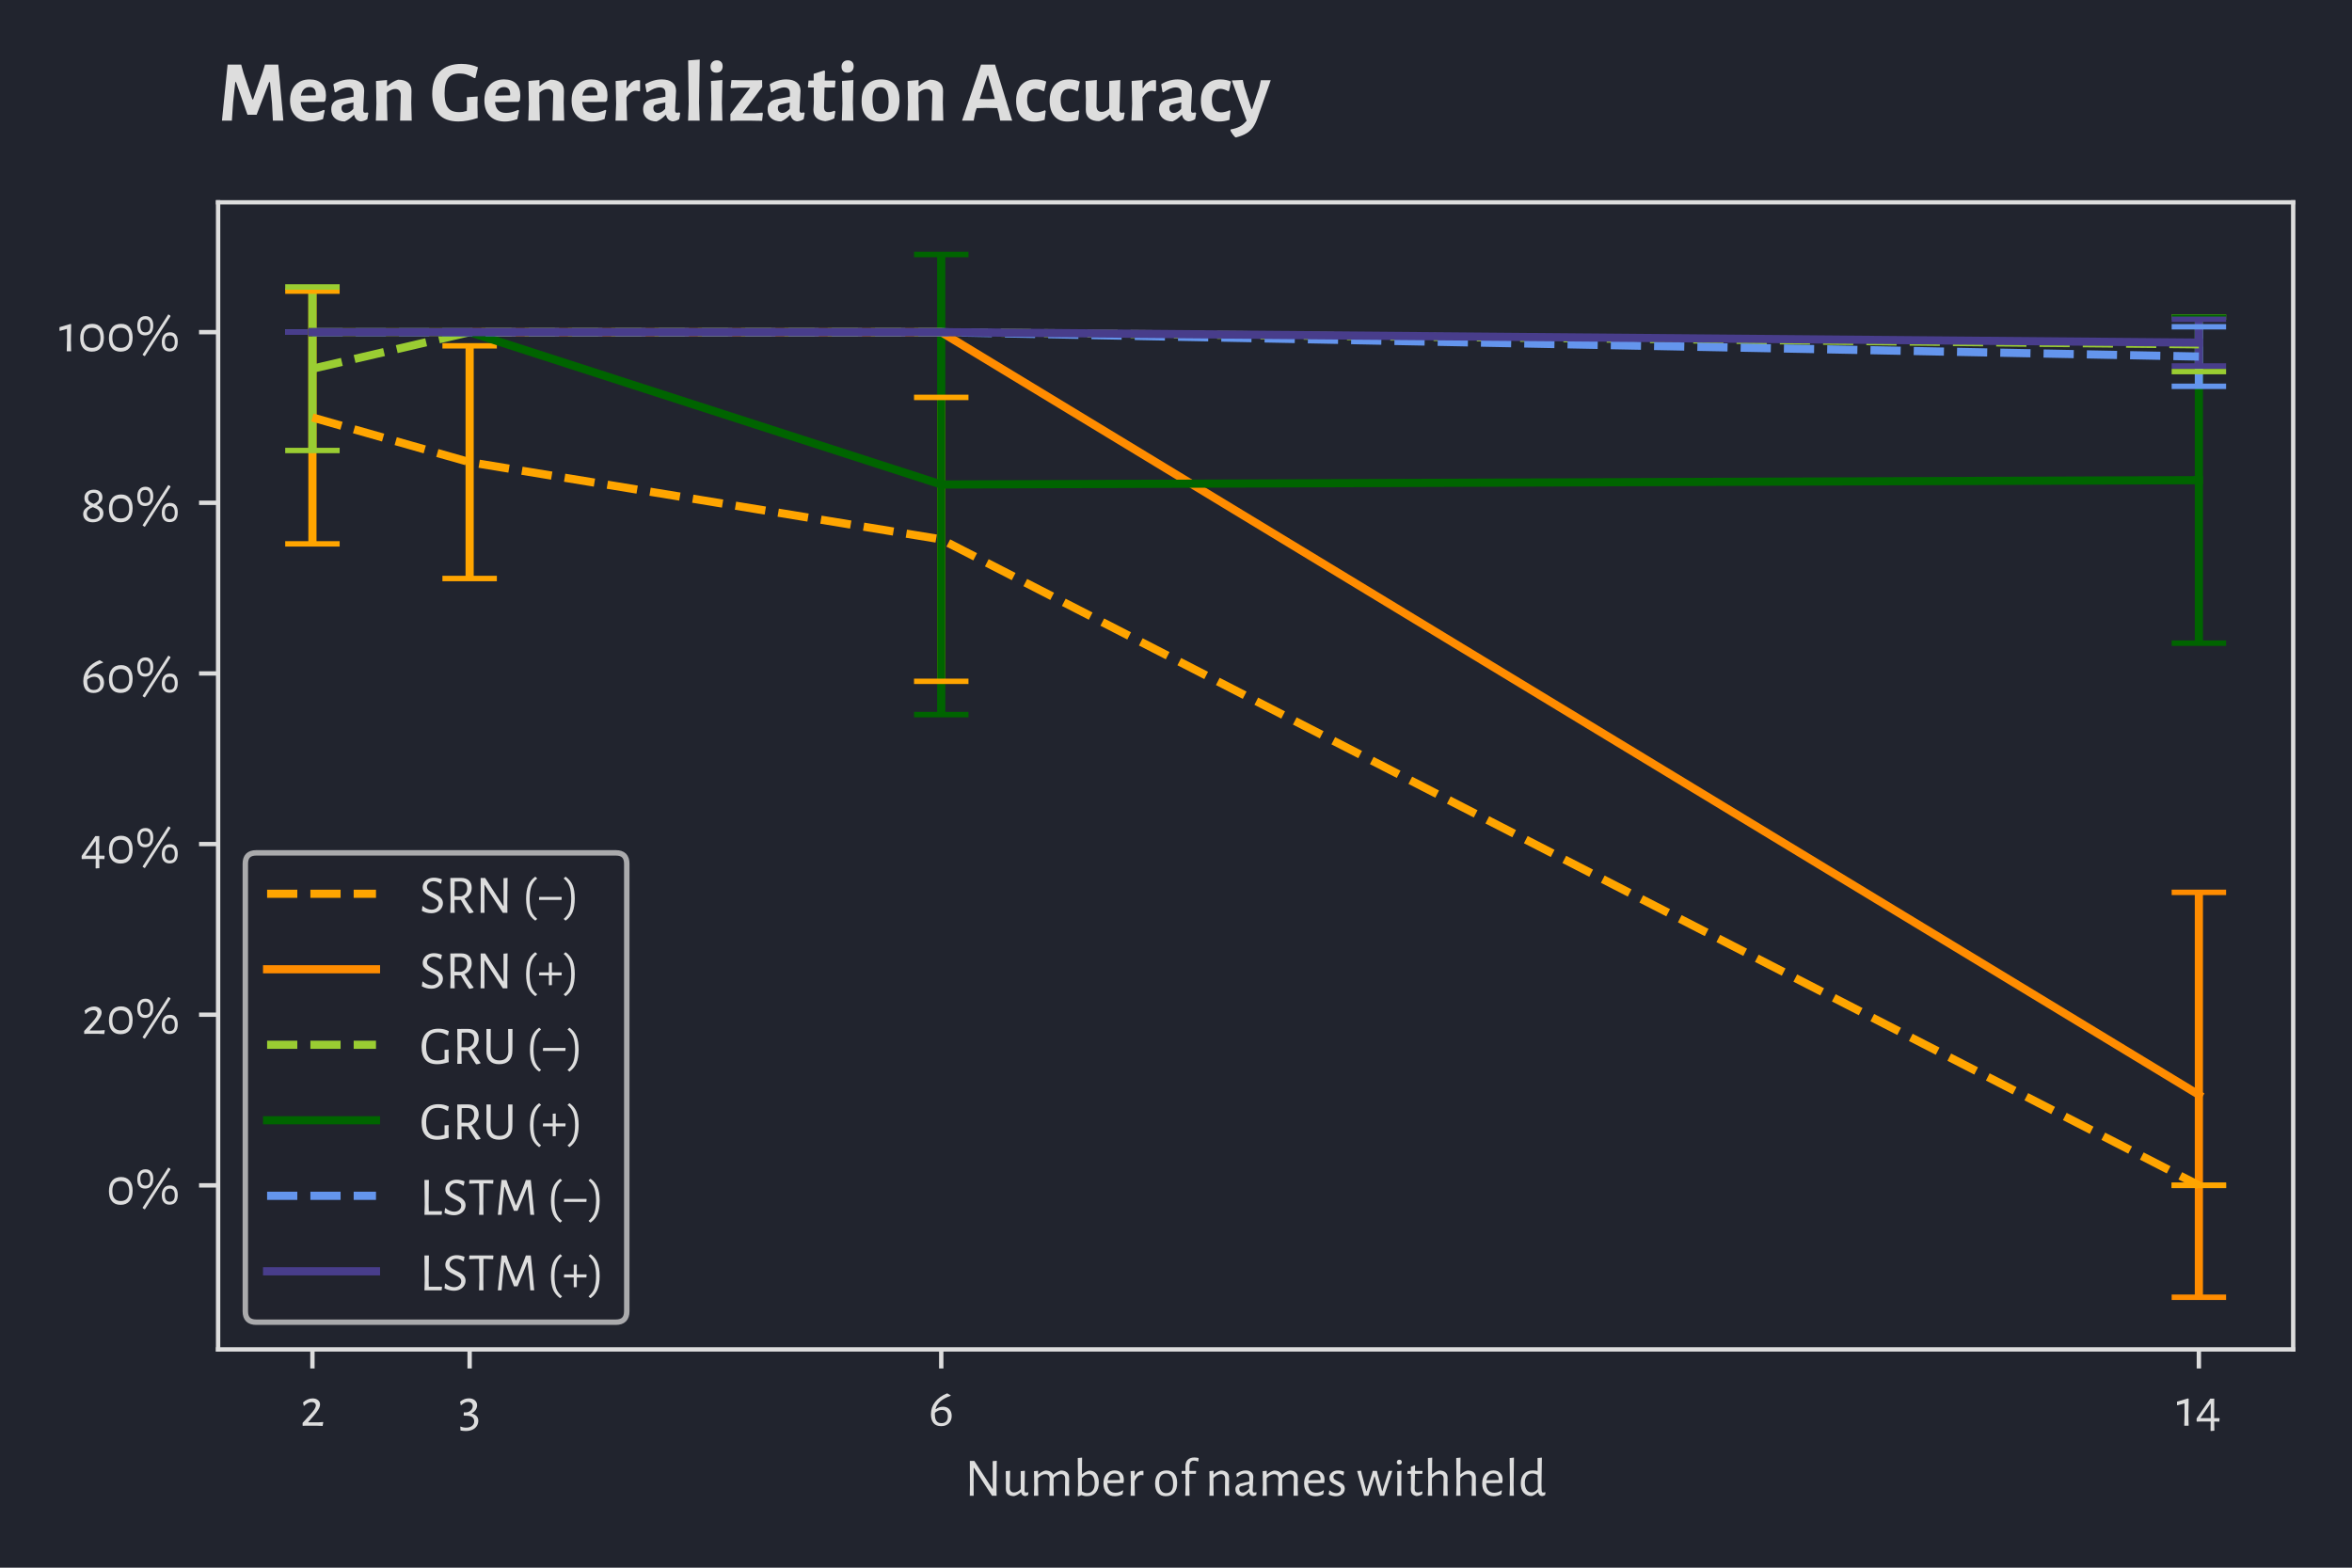 <?xml version="1.0" encoding="utf-8" standalone="no"?>
<!DOCTYPE svg PUBLIC "-//W3C//DTD SVG 1.1//EN"
  "http://www.w3.org/Graphics/SVG/1.1/DTD/svg11.dtd">
<!-- Created with matplotlib (https://matplotlib.org/) -->
<svg height="288pt" version="1.1" viewBox="0 0 432 288" width="432pt" xmlns="http://www.w3.org/2000/svg" xmlns:xlink="http://www.w3.org/1999/xlink">
 <defs>
  <style type="text/css">*{stroke-linecap:butt;stroke-linejoin:round;}</style>
 </defs>
 <g id="figure_1">
  <g id="patch_1">
   <path d="M 0 288 
L 432 288 
L 432 0 
L 0 0 
z
" style="fill:#21242e;"/>
  </g>
  <g id="axes_1">
   <g id="patch_2">
    <path d="M 40.06 247.9 
L 421.2 247.9 
L 421.2 37.17 
L 40.06 37.17 
z
" style="fill:#21242e;"/>
   </g>
   <g id="matplotlib.axis_1">
    <g id="xtick_1">
     <g id="line2d_1">
      <defs>
       <path d="M 0 0 
L 0 3.5 
" id="m3fe8b8f829" style="stroke:#dddddd;stroke-width:0.8;"/>
      </defs>
      <g>
       <use style="fill:#dddddd;stroke:#dddddd;stroke-width:0.8;" x="57.385" xlink:href="#m3fe8b8f829" y="247.9"/>
      </g>
     </g>
     <g id="text_1">
      <!-- 2 -->
      <g style="fill:#dddddd;" transform="translate(55.11 261.92)scale(0.1 -0.1)">
       <defs>
        <path d="M 23 50.203 
Q 29 50.203 32.844 47.141 
Q 36.703 44.094 36.703 39.094 
Q 36.703 35.094 33.891 30.141 
Q 31.094 25.203 25 18.094 
L 14.906 6.594 
L 15.094 6.203 
L 33.594 6.203 
L 42 6.797 
L 42.594 6.297 
L 41.5 -0.406 
L 31.297 0 
L 8.906 0 
L 5.203 -0.203 
L 4.703 0.203 
L 4.703 5.203 
L 18.594 20.297 
Q 24 26.297 26.5 30.25 
Q 29 34.203 29 37.203 
Q 29 39.906 27 41.656 
Q 25 43.406 21.406 43.406 
Q 17.797 43.406 14.25 41.594 
Q 10.703 39.797 7.797 36.594 
L 6.797 36.594 
L 5.5 42.703 
Q 9.406 46.297 13.906 48.25 
Q 18.406 50.203 23 50.203 
z
" id="AlegreyaSans-Regular-50"/>
       </defs>
       <use xlink:href="#AlegreyaSans-Regular-50"/>
      </g>
     </g>
    </g>
    <g id="xtick_2">
     <g id="line2d_2">
      <g>
       <use style="fill:#dddddd;stroke:#dddddd;stroke-width:0.8;" x="86.259" xlink:href="#m3fe8b8f829" y="247.9"/>
      </g>
     </g>
     <g id="text_2">
      <!-- 3 -->
      <g style="fill:#dddddd;" transform="translate(84.199 261.92)scale(0.1 -0.1)">
       <defs>
        <path d="M 19.094 50.297 
Q 25.906 50.297 30.094 46.75 
Q 34.297 43.203 34.297 37.594 
Q 34.297 33.297 31.75 29.297 
Q 29.203 25.297 24.297 22.797 
L 24.297 22.406 
Q 30.297 21 33.391 17.594 
Q 36.5 14.203 36.5 9.094 
Q 36.5 3.594 33.641 -0.703 
Q 30.797 -5 25.594 -7.344 
Q 20.406 -9.703 13.703 -9.703 
Q 9.094 -9.703 3.906 -8.797 
L 3.406 -2 
L 4 -1.5 
Q 8.703 -3.5 14.203 -3.5 
Q 20.797 -3.5 24.891 -0.344 
Q 29 2.797 29 8.094 
Q 29 12.797 25.641 15.5 
Q 22.297 18.203 16.094 18.406 
L 10.203 18.406 
L 9.703 19 
L 9.906 24.5 
L 14.297 24.594 
Q 17 24.594 19.797 26.094 
Q 22.594 27.594 24.438 30.188 
Q 26.297 32.797 26.297 35.906 
Q 26.297 39.5 23.891 41.594 
Q 21.5 43.703 17.594 43.703 
Q 14.5 43.703 11.547 42.25 
Q 8.594 40.797 5.203 37.797 
L 4.297 37.797 
L 3.094 44.094 
Q 10.594 50.297 19.094 50.297 
z
" id="AlegreyaSans-Regular-51"/>
       </defs>
       <use xlink:href="#AlegreyaSans-Regular-51"/>
      </g>
     </g>
    </g>
    <g id="xtick_3">
     <g id="line2d_3">
      <g>
       <use style="fill:#dddddd;stroke:#dddddd;stroke-width:0.8;" x="172.882" xlink:href="#m3fe8b8f829" y="247.9"/>
      </g>
     </g>
     <g id="text_3">
      <!-- 6 -->
      <g style="fill:#dddddd;" transform="translate(170.532 261.92)scale(0.1 -0.1)">
       <defs>
        <path d="M 26.703 34.906 
Q 34.203 34.906 38.453 30.297 
Q 42.703 25.703 42.703 18 
Q 42.703 9.703 37.5 4.453 
Q 32.297 -0.797 23.203 -0.797 
Q 14 -0.797 9.297 4.891 
Q 4.594 10.594 4.594 21.094 
Q 4.594 33.797 12.344 43.797 
Q 20.094 53.797 34.203 59.406 
L 34.703 59.406 
L 40.906 55.797 
L 40.906 55 
Q 28.906 50.797 22.156 45 
Q 15.406 39.203 13.094 31.203 
L 13.703 30.5 
Q 19.703 34.906 26.703 34.906 
z
M 23.797 4.703 
Q 29.406 4.703 32.5 7.844 
Q 35.594 11 35.594 16.906 
Q 35.594 22.703 32.688 25.844 
Q 29.797 29 24.5 29 
Q 17.906 29 11.906 23.797 
Q 11.797 22.906 11.797 21.094 
Q 11.797 12.906 14.688 8.797 
Q 17.594 4.703 23.797 4.703 
z
" id="AlegreyaSans-Regular-54"/>
       </defs>
       <use xlink:href="#AlegreyaSans-Regular-54"/>
      </g>
     </g>
    </g>
    <g id="xtick_4">
     <g id="line2d_4">
      <g>
       <use style="fill:#dddddd;stroke:#dddddd;stroke-width:0.8;" x="403.875" xlink:href="#m3fe8b8f829" y="247.9"/>
      </g>
     </g>
     <g id="text_4">
      <!-- 14 -->
      <g style="fill:#dddddd;" transform="translate(399.75 261.92)scale(0.1 -0.1)">
       <defs>
        <path d="M 22.5 49.406 
L 22 20.703 
L 22.406 0 
L 14.406 0 
L 14.906 19.703 
L 14.797 41.094 
L 1.906 37.5 
L 1.094 37.906 
L 1.094 44.203 
L 21.297 50.203 
z
" id="AlegreyaSans-Regular-49"/>
        <path d="M 35.203 7.703 
L 35 7.703 
L 35.297 -8.594 
L 34.797 -9.203 
L 28.797 -9.703 
L 28.297 -9.094 
L 28.5 7.703 
L 9.797 7.703 
L 3.203 7.5 
L 2.703 8.297 
L 2.703 13.406 
L 27.797 49.797 
L 35.094 49.797 
L 34.906 13.906 
L 44.297 13.906 
L 44.906 13.094 
L 44.406 7.5 
z
M 28.594 13.906 
L 28.594 40.203 
L 27.906 40.203 
L 9.703 13.906 
z
" id="AlegreyaSans-Regular-52"/>
       </defs>
       <use xlink:href="#AlegreyaSans-Regular-49"/>
       <use x="34.4" xlink:href="#AlegreyaSans-Regular-52"/>
      </g>
     </g>
    </g>
    <g id="text_5">
     <!-- Number of names withheld -->
     <g style="fill:#dddddd;" transform="translate(177.181 274.791)scale(0.1 -0.1)">
      <defs>
       <path d="M 58.5 18.797 
L 58.703 0 
L 50.297 0 
L 17.094 51.297 
L 16.594 51.297 
L 16.5 21.094 
L 16.594 0 
L 9.406 0 
L 9.703 19 
L 9.5 64.094 
L 17.797 64.094 
L 50.906 12.797 
L 51.594 12.797 
L 51.5 63.703 
L 59 64.297 
z
" id="AlegreyaSans-Regular-78"/>
       <path d="M 49 5.906 
L 48.203 1.406 
Q 45.297 -0.297 42.5 -0.594 
Q 39.594 -0.203 37.844 1.438 
Q 36.094 3.094 35.406 6.406 
L 34.797 6.406 
Q 28.797 1 22.406 -0.594 
Q 15 -0.594 11.141 2.906 
Q 7.297 6.406 7.406 12.906 
L 7.5 25.594 
L 7.203 45.297 
L 15.203 46 
L 14.594 14.797 
Q 14.594 10.703 16.547 8.391 
Q 18.5 6.094 22.297 6.094 
Q 28.5 6.094 34.703 12.094 
L 34.703 45.297 
L 42.297 46 
L 41.797 9.797 
Q 41.797 7.703 42.438 6.844 
Q 43.094 6 44.703 6 
Q 46.297 6 48.203 6.594 
z
" id="AlegreyaSans-Regular-117"/>
       <path d="M 65.297 31.094 
Q 65.406 35.203 63.406 37.5 
Q 61.406 39.797 57.5 39.797 
Q 51.094 39.797 44.203 32.906 
L 44 19.906 
L 44.406 0 
L 36.297 0 
L 36.906 31.094 
Q 37 35.203 35 37.5 
Q 33 39.797 29.094 39.797 
Q 22.797 39.797 15.5 32.703 
L 15.5 20.094 
L 15.906 0 
L 8 0 
L 8.5 19.406 
L 8.094 45.297 
L 15.594 46 
L 15.594 39.297 
L 16.203 39.297 
Q 22.406 44.797 28.906 46.406 
Q 34.5 46.406 38.094 44.453 
Q 41.703 42.5 43.203 38.797 
L 43.797 38.797 
Q 50.094 44.5 57.297 46.406 
Q 64.906 46.406 68.797 42.906 
Q 72.703 39.406 72.594 32.906 
L 72.406 19.906 
L 72.797 0 
L 64.797 0 
z
" id="AlegreyaSans-Regular-109"/>
       <path d="M 29.297 46.297 
Q 38 46.297 42.547 40.547 
Q 47.094 34.797 47.094 24.297 
Q 47.094 12.297 41.297 5.75 
Q 35.5 -0.797 25.094 -0.797 
Q 20.297 -0.797 15.297 1.406 
L 9.797 -1.094 
L 8.406 -0.297 
L 9 19.203 
L 8.5 69.5 
L 16.406 70.203 
L 16.094 39.5 
L 16.703 39.5 
Q 20.094 42.297 22.891 43.797 
Q 25.703 45.297 29.297 46.297 
z
M 25.797 5 
Q 32.203 5 35.891 9.5 
Q 39.594 14 39.594 22.797 
Q 39.594 30.906 36.75 35.344 
Q 33.906 39.797 28.594 39.797 
Q 25.5 39.797 22.453 38.094 
Q 19.406 36.406 16 32.797 
L 15.906 20.094 
L 16.203 8.203 
Q 21 5 25.797 5 
z
" id="AlegreyaSans-Regular-98"/>
       <path d="M 11.594 23.203 
L 11.594 23 
Q 11.594 14.594 15.391 10.094 
Q 19.203 5.594 26.203 5.594 
Q 29.703 5.594 33.203 6.75 
Q 36.703 7.906 39.594 10 
L 40.406 9.406 
L 39.203 2.594 
Q 32.203 -0.797 25.203 -0.797 
Q 15.406 -0.797 9.797 5.453 
Q 4.203 11.703 4.203 22.594 
Q 4.203 33.594 9.797 40.094 
Q 15.406 46.594 24.906 46.594 
Q 32.906 46.594 37.297 42.047 
Q 41.703 37.5 41.703 29.406 
Q 41.703 26.703 41.297 24.297 
L 40.297 23.297 
z
M 24.906 41 
Q 19.906 41 16.547 37.75 
Q 13.203 34.5 12.094 28.594 
L 34.203 29 
L 34.406 30.406 
Q 34.406 35.5 31.953 38.25 
Q 29.5 41 24.906 41 
z
" id="AlegreyaSans-Regular-101"/>
       <path d="M 29 45.906 
Q 30.203 45.906 31.594 45.703 
L 31.594 38 
L 30.703 37.703 
Q 29 38.203 27 38.203 
Q 23.703 38.203 20.953 35.547 
Q 18.203 32.906 15.5 27.094 
L 15.406 20.094 
L 15.906 0 
L 8 0 
L 8.5 19.406 
L 8.094 45.297 
L 15.594 46 
L 15.5 36.594 
L 16.094 36.594 
Q 18.906 41.594 22.297 43.75 
Q 25.703 45.906 29 45.906 
z
" id="AlegreyaSans-Regular-114"/>
       <path id="AlegreyaSans-Regular-32"/>
       <path d="M 25.094 46.594 
Q 34.406 46.594 39.547 40.547 
Q 44.703 34.5 44.703 23.5 
Q 44.703 11.906 39.297 5.547 
Q 33.906 -0.797 23.906 -0.797 
Q 14.5 -0.797 9.344 5.25 
Q 4.203 11.297 4.203 22.297 
Q 4.203 33.906 9.641 40.25 
Q 15.094 46.594 25.094 46.594 
z
M 24.594 41 
Q 18.297 41 15 36.703 
Q 11.703 32.406 11.703 24.094 
Q 11.703 14.5 14.953 9.703 
Q 18.203 4.906 24.406 4.906 
Q 30.703 4.906 34 9.094 
Q 37.297 13.297 37.297 21.703 
Q 37.297 31.203 34.047 36.094 
Q 30.797 41 24.594 41 
z
" id="AlegreyaSans-Regular-111"/>
       <path d="M 27.203 70.406 
Q 30.797 70.406 35 69.5 
L 34.406 63.297 
L 33.797 62.797 
Q 30.203 64.594 26.5 64.594 
Q 22.594 64.594 20.5 62.141 
Q 18.406 59.703 18.297 54.906 
L 18.203 45.703 
L 30.203 45.703 
L 30.5 45.094 
L 30 40.406 
L 18.094 40.406 
L 17.906 20.094 
L 18.406 0 
L 10.5 0 
L 11.094 19.5 
L 10.906 40.406 
L 4 40.406 
L 3.594 41 
L 4.094 45.703 
L 10.906 45.703 
L 10.797 53.703 
Q 10.703 61.797 15 66.094 
Q 19.297 70.406 27.203 70.406 
z
" id="AlegreyaSans-Regular-102"/>
       <path d="M 36.906 31.094 
Q 37 35.203 35 37.5 
Q 33 39.797 29.094 39.797 
Q 22.797 39.797 15.5 32.703 
L 15.5 20.094 
L 15.906 0 
L 8 0 
L 8.5 19.406 
L 8.094 45.297 
L 15.594 46 
L 15.594 39.297 
L 16.203 39.297 
Q 22.406 44.797 28.906 46.406 
Q 36.406 46.406 40.344 42.906 
Q 44.297 39.406 44.203 32.906 
L 44 19.906 
L 44.406 0 
L 36.406 0 
z
" id="AlegreyaSans-Regular-110"/>
       <path d="M 23.094 46.594 
Q 29.594 46.594 33.344 43.391 
Q 37.094 40.203 37.094 34.594 
Q 37.094 32.906 36.5 22.297 
Q 35.906 11.703 35.906 9.906 
Q 35.906 7.703 36.594 6.844 
Q 37.297 6 39 6 
Q 40.5 6 42.406 6.594 
L 43.203 5.906 
L 42.406 1.406 
Q 39.5 -0.297 36.703 -0.594 
Q 33.594 -0.297 31.75 1.594 
Q 29.906 3.5 29.797 6.797 
L 29.094 6.797 
Q 23.703 1.297 18.406 -0.703 
Q 11.703 -0.703 7.953 2.641 
Q 4.203 6 4.203 11.797 
Q 4.203 16.203 6.547 18.797 
Q 8.906 21.406 13.5 22.5 
L 29.703 26.297 
L 29.797 32.797 
Q 29.797 36.703 27.75 38.797 
Q 25.703 40.906 21.906 40.906 
Q 18.5 40.906 15.094 39.297 
Q 11.703 37.703 7.797 34.297 
L 7 34.703 
L 6 40.406 
Q 14.297 46.594 23.094 46.594 
z
M 15.094 17.703 
Q 13.094 17.094 12.188 16.047 
Q 11.297 15 11.297 12.906 
Q 11.297 9.594 13.141 7.75 
Q 15 5.906 18.094 5.906 
Q 23.594 5.906 29.297 13 
L 29.594 21.203 
z
" id="AlegreyaSans-Regular-97"/>
       <path d="M 20.5 46.5 
Q 26.203 46.5 31.5 44.297 
L 30.406 37.797 
L 29.203 37.5 
Q 24.203 40.797 19.594 40.797 
Q 16.203 40.797 14.094 38.891 
Q 12 37 12 34.297 
Q 12 31.594 14.141 29.938 
Q 16.297 28.297 20.797 26.203 
Q 24.703 24.406 27.047 22.953 
Q 29.406 21.5 31.094 19.094 
Q 32.797 16.703 32.797 13.203 
Q 32.797 9.5 30.891 6.297 
Q 29 3.094 25.297 1.141 
Q 21.594 -0.797 16.5 -0.797 
Q 9.5 -0.797 3.203 2.5 
L 4.203 9.297 
L 5.094 9.906 
Q 7.906 7.5 11.156 6.203 
Q 14.406 4.906 17.297 4.906 
Q 21 4.906 23.297 6.953 
Q 25.594 9 25.594 11.797 
Q 25.594 14.5 23.438 16.141 
Q 21.297 17.797 16.797 19.906 
Q 12.906 21.703 10.5 23.141 
Q 8.094 24.594 6.391 27.094 
Q 4.703 29.594 4.703 33.297 
Q 4.703 39.094 8.953 42.797 
Q 13.203 46.5 20.5 46.5 
z
" id="AlegreyaSans-Regular-115"/>
       <path d="M 10.406 40.203 
L 18.797 8.594 
L 19.406 8.594 
L 29.094 39.797 
L 30.594 45.797 
L 38.406 45.797 
L 39.5 40.203 
L 47.906 8.594 
L 48.5 8.594 
L 58.203 39.797 
L 59.703 45.797 
L 66.594 45.797 
L 51.5 0 
L 44 0 
L 34.406 35.5 
L 33.703 35.5 
L 22.594 0 
L 14.797 0 
L 2 45.594 
L 9.297 46.094 
z
" id="AlegreyaSans-Regular-119"/>
       <path d="M 8.5 19.406 
L 8.203 45.297 
L 15.906 46 
L 15.703 20.094 
L 15.906 0 
L 8.094 0 
z
M 12.203 66.297 
Q 14.203 66.297 15.406 65.094 
Q 16.609 63.906 16.609 61.797 
Q 16.609 59.594 15.359 58.297 
Q 14.109 57 11.906 57 
Q 9.797 57 8.641 58.203 
Q 7.5 59.406 7.5 61.594 
Q 7.5 63.703 8.75 65 
Q 10 66.297 12.203 66.297 
z
" id="AlegreyaSans-Regular-105"/>
       <path d="M 22.406 6.094 
Q 25.703 6.094 29.594 8.094 
L 30.5 7.5 
L 29.703 2.297 
Q 24.297 -0.203 19.703 -0.594 
Q 14 0.5 11.5 3.594 
Q 9 6.703 9 12.594 
L 9.297 19.703 
L 9.203 40.406 
L 2.906 40.406 
L 2.5 41 
L 3 45.703 
L 9.094 45.703 
L 9.094 53.094 
L 16 56.094 
L 16.797 55.406 
L 16.594 45.703 
L 30.203 45.703 
L 30.594 45.094 
L 30.094 40.406 
L 16.594 40.406 
L 16.094 13.297 
Q 16 9.297 17.5 7.688 
Q 19 6.094 22.406 6.094 
z
" id="AlegreyaSans-Regular-116"/>
       <path d="M 37.297 31.094 
Q 37.406 35.203 35.406 37.5 
Q 33.406 39.797 29.5 39.797 
Q 22.906 39.797 16 32.703 
L 15.797 20.094 
L 16.297 0 
L 8.406 0 
L 9 19.5 
L 8.5 69.5 
L 16.406 70.203 
L 16 39.297 
L 16.594 39.297 
Q 22.797 44.797 29.297 46.406 
Q 36.906 46.406 40.797 42.906 
Q 44.703 39.406 44.594 32.906 
L 44.406 19.906 
L 44.797 0 
L 36.797 0 
z
" id="AlegreyaSans-Regular-104"/>
       <path d="M 15.797 20.094 
L 16.297 0 
L 8.406 0 
L 9 19.5 
L 8.5 69.5 
L 16.406 70.203 
z
" id="AlegreyaSans-Regular-108"/>
       <path d="M 42.297 20.094 
L 42.594 9.797 
Q 42.703 7.703 43.297 6.844 
Q 43.906 6 45.5 6 
Q 47.094 6 48.906 6.594 
L 49.703 5.906 
L 48.906 1.406 
Q 46.203 -0.297 43.297 -0.594 
Q 40.203 -0.297 38.453 1.5 
Q 36.703 3.297 36.297 6.406 
L 35.594 6.406 
Q 32.594 3.797 30.188 2.25 
Q 27.797 0.703 24.703 -0.5 
Q 14.797 -0.5 9.5 5.547 
Q 4.203 11.594 4.203 22.797 
Q 4.203 34.094 10.094 40.344 
Q 16 46.594 26.406 46.594 
Q 31.094 46.594 35.203 45.594 
L 35.094 69.5 
L 43 70.203 
z
M 25.5 41 
Q 19.094 41 15.391 36.641 
Q 11.703 32.297 11.703 24.094 
Q 11.703 15.594 15.047 10.891 
Q 18.406 6.203 24.297 6.203 
Q 27.094 6.203 29.75 7.594 
Q 32.406 9 35.297 12.297 
L 35.5 19.5 
L 35.203 38.5 
Q 29.906 41 25.5 41 
z
" id="AlegreyaSans-Regular-100"/>
      </defs>
      <use xlink:href="#AlegreyaSans-Regular-78"/>
      <use x="68.3" xlink:href="#AlegreyaSans-Regular-117"/>
      <use x="119.3" xlink:href="#AlegreyaSans-Regular-109"/>
      <use x="199.3" xlink:href="#AlegreyaSans-Regular-98"/>
      <use x="250.7" xlink:href="#AlegreyaSans-Regular-101"/>
      <use x="296.8" xlink:href="#AlegreyaSans-Regular-114"/>
      <use x="329.1" xlink:href="#AlegreyaSans-Regular-32"/>
      <use x="345.6" xlink:href="#AlegreyaSans-Regular-111"/>
      <use x="394.7" xlink:href="#AlegreyaSans-Regular-102"/>
      <use x="425" xlink:href="#AlegreyaSans-Regular-32"/>
      <use x="441.5" xlink:href="#AlegreyaSans-Regular-110"/>
      <use x="493.1" xlink:href="#AlegreyaSans-Regular-97"/>
      <use x="539.3" xlink:href="#AlegreyaSans-Regular-109"/>
      <use x="619.3" xlink:href="#AlegreyaSans-Regular-101"/>
      <use x="665.4" xlink:href="#AlegreyaSans-Regular-115"/>
      <use x="702.4" xlink:href="#AlegreyaSans-Regular-32"/>
      <use x="718.9" xlink:href="#AlegreyaSans-Regular-119"/>
      <use x="786.3" xlink:href="#AlegreyaSans-Regular-105"/>
      <use x="810.5" xlink:href="#AlegreyaSans-Regular-116"/>
      <use x="842.4" xlink:href="#AlegreyaSans-Regular-104"/>
      <use x="894.4" xlink:href="#AlegreyaSans-Regular-104"/>
      <use x="946.4" xlink:href="#AlegreyaSans-Regular-101"/>
      <use x="992.5" xlink:href="#AlegreyaSans-Regular-108"/>
      <use x="1017.2" xlink:href="#AlegreyaSans-Regular-100"/>
     </g>
    </g>
   </g>
   <g id="matplotlib.axis_2">
    <g id="ytick_1">
     <g id="line2d_5">
      <defs>
       <path d="M 0 0 
L -3.5 0 
" id="m70f8b39136" style="stroke:#dddddd;stroke-width:0.8;"/>
      </defs>
      <g>
       <use style="fill:#dddddd;stroke:#dddddd;stroke-width:0.8;" x="40.06" xlink:href="#m70f8b39136" y="217.761"/>
      </g>
     </g>
     <g id="text_6">
      <!-- 0% -->
      <g style="fill:#dddddd;" transform="translate(19.54 221.271)scale(0.1 -0.1)">
       <defs>
        <path d="M 27 50.406 
Q 37.094 50.406 42.641 43.844 
Q 48.203 37.297 48.203 25.203 
Q 48.203 12.797 42.391 6.047 
Q 36.594 -0.703 26 -0.703 
Q 15.797 -0.703 10.25 5.797 
Q 4.703 12.297 4.703 24.203 
Q 4.703 36.797 10.5 43.594 
Q 16.297 50.406 27 50.406 
z
M 26.297 43.094 
Q 18.703 43.094 14.844 38.5 
Q 11 33.906 11 24.797 
Q 11 15.594 14.891 10.938 
Q 18.797 6.297 26.406 6.297 
Q 34 6.297 37.953 10.844 
Q 41.906 15.406 41.906 24.297 
Q 41.906 33.594 37.953 38.344 
Q 34 43.094 26.297 43.094 
z
" id="AlegreyaSans-Regular-48"/>
        <path d="M 64.406 65.797 
L 65 64.406 
L 17.797 -9.094 
L 14.297 -7.094 
L 13.797 -5.906 
L 60.906 67.797 
z
M 19.203 64.594 
Q 26 64.594 29.641 60.141 
Q 33.297 55.703 33.297 47.406 
Q 33.297 38.5 29.391 33.844 
Q 25.5 29.203 18.203 29.203 
Q 11.406 29.203 7.703 33.641 
Q 4 38.094 4 46.5 
Q 4 55.297 7.891 59.938 
Q 11.797 64.594 19.203 64.594 
z
M 18.594 58.703 
Q 9.594 58.703 9.594 47 
Q 9.594 34.703 18.703 34.703 
Q 27.797 34.703 27.797 46.5 
Q 27.797 58.703 18.594 58.703 
z
M 64.203 34.906 
Q 71 34.906 74.641 30.5 
Q 78.297 26.094 78.297 17.797 
Q 78.297 8.906 74.438 4.25 
Q 70.594 -0.406 63.203 -0.406 
Q 56.406 -0.406 52.703 4.047 
Q 49 8.5 49 16.797 
Q 49 25.594 52.891 30.25 
Q 56.797 34.906 64.203 34.906 
z
M 63.594 29.094 
Q 54.594 29.094 54.594 17.297 
Q 54.594 5.094 63.703 5.094 
Q 72.797 5.094 72.797 16.906 
Q 72.797 29.094 63.594 29.094 
z
" id="AlegreyaSans-Regular-37"/>
       </defs>
       <use xlink:href="#AlegreyaSans-Regular-48"/>
       <use x="52.8" xlink:href="#AlegreyaSans-Regular-37"/>
      </g>
     </g>
    </g>
    <g id="ytick_2">
     <g id="line2d_6">
      <g>
       <use style="fill:#dddddd;stroke:#dddddd;stroke-width:0.8;" x="40.06" xlink:href="#m70f8b39136" y="186.413"/>
      </g>
     </g>
     <g id="text_7">
      <!-- 20% -->
      <g style="fill:#dddddd;" transform="translate(14.99 189.924)scale(0.1 -0.1)">
       <use xlink:href="#AlegreyaSans-Regular-50"/>
       <use x="45.5" xlink:href="#AlegreyaSans-Regular-48"/>
       <use x="98.3" xlink:href="#AlegreyaSans-Regular-37"/>
      </g>
     </g>
    </g>
    <g id="ytick_3">
     <g id="line2d_7">
      <g>
       <use style="fill:#dddddd;stroke:#dddddd;stroke-width:0.8;" x="40.06" xlink:href="#m70f8b39136" y="155.066"/>
      </g>
     </g>
     <g id="text_8">
      <!-- 40% -->
      <g style="fill:#dddddd;" transform="translate(14.73 158.576)scale(0.1 -0.1)">
       <use xlink:href="#AlegreyaSans-Regular-52"/>
       <use x="48.1" xlink:href="#AlegreyaSans-Regular-48"/>
       <use x="100.9" xlink:href="#AlegreyaSans-Regular-37"/>
      </g>
     </g>
    </g>
    <g id="ytick_4">
     <g id="line2d_8">
      <g>
       <use style="fill:#dddddd;stroke:#dddddd;stroke-width:0.8;" x="40.06" xlink:href="#m70f8b39136" y="123.718"/>
      </g>
     </g>
     <g id="text_9">
      <!-- 60% -->
      <g style="fill:#dddddd;" transform="translate(14.84 127.228)scale(0.1 -0.1)">
       <use xlink:href="#AlegreyaSans-Regular-54"/>
       <use x="47" xlink:href="#AlegreyaSans-Regular-48"/>
       <use x="99.8" xlink:href="#AlegreyaSans-Regular-37"/>
      </g>
     </g>
    </g>
    <g id="ytick_5">
     <g id="line2d_9">
      <g>
       <use style="fill:#dddddd;stroke:#dddddd;stroke-width:0.8;" x="40.06" xlink:href="#m70f8b39136" y="92.37"/>
      </g>
     </g>
     <g id="text_10">
      <!-- 80% -->
      <g style="fill:#dddddd;" transform="translate(14.799 95.88)scale(0.1 -0.1)">
       <defs>
        <path d="M 24.5 59.203 
Q 31.797 59.203 35.938 55.453 
Q 40.094 51.703 40.094 45.203 
Q 40.094 40.094 37.5 36.797 
Q 34.906 33.5 30.406 30.906 
L 30.406 30.406 
Q 35.797 27.797 38.844 24.641 
Q 41.906 21.5 41.906 15.797 
Q 41.906 8.297 36.594 3.797 
Q 31.297 -0.703 22.5 -0.703 
Q 14.297 -0.703 9.547 3.438 
Q 4.797 7.594 4.797 14.297 
Q 4.797 19.906 8 23.453 
Q 11.203 27 16.5 29.594 
L 16.5 30.094 
Q 12.297 32.297 9.688 35.5 
Q 7.094 38.703 7.094 43.906 
Q 7.094 51 11.891 55.094 
Q 16.703 59.203 24.5 59.203 
z
M 24.094 53.406 
Q 19.406 53.406 16.594 50.906 
Q 13.797 48.406 13.797 44.094 
Q 13.797 39.797 16.438 37.438 
Q 19.094 35.094 24.094 33.094 
Q 28.594 35 31.141 37.547 
Q 33.703 40.094 33.703 44.5 
Q 33.703 48.703 31.141 51.047 
Q 28.594 53.406 24.094 53.406 
z
M 22.703 27.094 
Q 17.594 25.297 14.594 22.594 
Q 11.594 19.906 11.594 15.094 
Q 11.594 10.594 14.75 7.797 
Q 17.906 5 23.203 5 
Q 28.703 5 31.953 7.844 
Q 35.203 10.703 35.203 15.297 
Q 35.203 18.5 33.5 20.641 
Q 31.797 22.797 29.438 24.047 
Q 27.094 25.297 22.703 27.094 
z
" id="AlegreyaSans-Regular-56"/>
       </defs>
       <use xlink:href="#AlegreyaSans-Regular-56"/>
       <use x="47.4" xlink:href="#AlegreyaSans-Regular-48"/>
       <use x="100.2" xlink:href="#AlegreyaSans-Regular-37"/>
      </g>
     </g>
    </g>
    <g id="ytick_6">
     <g id="line2d_10">
      <g>
       <use style="fill:#dddddd;stroke:#dddddd;stroke-width:0.8;" x="40.06" xlink:href="#m70f8b39136" y="61.022"/>
      </g>
     </g>
     <g id="text_11">
      <!-- 100% -->
      <g style="fill:#dddddd;" transform="translate(10.819 64.532)scale(0.1 -0.1)">
       <use xlink:href="#AlegreyaSans-Regular-49"/>
       <use x="34.4" xlink:href="#AlegreyaSans-Regular-48"/>
       <use x="87.2" xlink:href="#AlegreyaSans-Regular-48"/>
       <use x="140" xlink:href="#AlegreyaSans-Regular-37"/>
      </g>
     </g>
    </g>
   </g>
   <g id="LineCollection_1">
    <path clip-path="url(#p8389232f5d)" d="M 57.385 99.912 
L 57.385 53.48 
" style="fill:none;stroke:#ffa500;stroke-width:1.5;"/>
    <path clip-path="url(#p8389232f5d)" d="M 86.259 106.279 
L 86.259 63.533 
" style="fill:none;stroke:#ffa500;stroke-width:1.5;"/>
    <path clip-path="url(#p8389232f5d)" d="M 172.882 125.164 
L 172.882 73.011 
" style="fill:none;stroke:#ffa500;stroke-width:1.5;"/>
    <path clip-path="url(#p8389232f5d)" d="M 403.875 217.761 
L 403.875 217.761 
" style="fill:none;stroke:#ffa500;stroke-width:1.5;"/>
   </g>
   <g id="LineCollection_2">
    <path clip-path="url(#p8389232f5d)" d="M 57.385 61.022 
L 57.385 61.022 
" style="fill:none;stroke:#ff8c00;stroke-width:1.5;"/>
    <path clip-path="url(#p8389232f5d)" d="M 86.259 61.022 
L 86.259 61.022 
" style="fill:none;stroke:#ff8c00;stroke-width:1.5;"/>
    <path clip-path="url(#p8389232f5d)" d="M 172.882 61.022 
L 172.882 61.022 
" style="fill:none;stroke:#ff8c00;stroke-width:1.5;"/>
    <path clip-path="url(#p8389232f5d)" d="M 403.875 238.321 
L 403.875 163.934 
" style="fill:none;stroke:#ff8c00;stroke-width:1.5;"/>
   </g>
   <g id="LineCollection_3">
    <path clip-path="url(#p8389232f5d)" d="M 57.385 82.76 
L 57.385 52.719 
" style="fill:none;stroke:#9acd32;stroke-width:1.5;"/>
    <path clip-path="url(#p8389232f5d)" d="M 86.259 61.022 
L 86.259 61.022 
" style="fill:none;stroke:#9acd32;stroke-width:1.5;"/>
    <path clip-path="url(#p8389232f5d)" d="M 172.882 61.022 
L 172.882 61.022 
" style="fill:none;stroke:#9acd32;stroke-width:1.5;"/>
    <path clip-path="url(#p8389232f5d)" d="M 403.875 68.268 
L 403.875 58.254 
" style="fill:none;stroke:#9acd32;stroke-width:1.5;"/>
   </g>
   <g id="LineCollection_4">
    <path clip-path="url(#p8389232f5d)" d="M 57.385 61.022 
L 57.385 61.022 
" style="fill:none;stroke:#006400;stroke-width:1.5;"/>
    <path clip-path="url(#p8389232f5d)" d="M 86.259 61.022 
L 86.259 61.022 
" style="fill:none;stroke:#006400;stroke-width:1.5;"/>
    <path clip-path="url(#p8389232f5d)" d="M 172.882 131.274 
L 172.882 46.749 
" style="fill:none;stroke:#006400;stroke-width:1.5;"/>
    <path clip-path="url(#p8389232f5d)" d="M 403.875 118.155 
L 403.875 58.269 
" style="fill:none;stroke:#006400;stroke-width:1.5;"/>
   </g>
   <g id="LineCollection_5">
    <path clip-path="url(#p8389232f5d)" d="M 57.385 61.022 
L 57.385 61.022 
" style="fill:none;stroke:#6495ed;stroke-width:1.5;"/>
    <path clip-path="url(#p8389232f5d)" d="M 86.259 61.022 
L 86.259 61.022 
" style="fill:none;stroke:#6495ed;stroke-width:1.5;"/>
    <path clip-path="url(#p8389232f5d)" d="M 172.882 61.022 
L 172.882 61.022 
" style="fill:none;stroke:#6495ed;stroke-width:1.5;"/>
    <path clip-path="url(#p8389232f5d)" d="M 403.875 70.971 
L 403.875 60.03 
" style="fill:none;stroke:#6495ed;stroke-width:1.5;"/>
   </g>
   <g id="LineCollection_6">
    <path clip-path="url(#p8389232f5d)" d="M 57.385 61.022 
L 57.385 61.022 
" style="fill:none;stroke:#483d8b;stroke-width:1.5;"/>
    <path clip-path="url(#p8389232f5d)" d="M 86.259 61.022 
L 86.259 61.022 
" style="fill:none;stroke:#483d8b;stroke-width:1.5;"/>
    <path clip-path="url(#p8389232f5d)" d="M 172.882 61.022 
L 172.882 61.022 
" style="fill:none;stroke:#483d8b;stroke-width:1.5;"/>
    <path clip-path="url(#p8389232f5d)" d="M 403.875 67.233 
L 403.875 58.65 
" style="fill:none;stroke:#483d8b;stroke-width:1.5;"/>
   </g>
   <g id="line2d_11">
    <defs>
     <path d="M 5 0 
L -5 -0 
" id="m5dfbf293c2" style="stroke:#ffa500;"/>
    </defs>
    <g clip-path="url(#p8389232f5d)">
     <use style="fill:#ffa500;stroke:#ffa500;" x="57.385" xlink:href="#m5dfbf293c2" y="99.912"/>
     <use style="fill:#ffa500;stroke:#ffa500;" x="86.259" xlink:href="#m5dfbf293c2" y="106.279"/>
     <use style="fill:#ffa500;stroke:#ffa500;" x="172.882" xlink:href="#m5dfbf293c2" y="125.164"/>
     <use style="fill:#ffa500;stroke:#ffa500;" x="403.875" xlink:href="#m5dfbf293c2" y="217.761"/>
    </g>
   </g>
   <g id="line2d_12">
    <g clip-path="url(#p8389232f5d)">
     <use style="fill:#ffa500;stroke:#ffa500;" x="57.385" xlink:href="#m5dfbf293c2" y="53.48"/>
     <use style="fill:#ffa500;stroke:#ffa500;" x="86.259" xlink:href="#m5dfbf293c2" y="63.533"/>
     <use style="fill:#ffa500;stroke:#ffa500;" x="172.882" xlink:href="#m5dfbf293c2" y="73.011"/>
     <use style="fill:#ffa500;stroke:#ffa500;" x="403.875" xlink:href="#m5dfbf293c2" y="217.761"/>
    </g>
   </g>
   <g id="line2d_13">
    <defs>
     <path d="M 5 0 
L -5 -0 
" id="m1087771420" style="stroke:#ff8c00;"/>
    </defs>
    <g clip-path="url(#p8389232f5d)">
     <use style="fill:#ff8c00;stroke:#ff8c00;" x="57.385" xlink:href="#m1087771420" y="61.022"/>
     <use style="fill:#ff8c00;stroke:#ff8c00;" x="86.259" xlink:href="#m1087771420" y="61.022"/>
     <use style="fill:#ff8c00;stroke:#ff8c00;" x="172.882" xlink:href="#m1087771420" y="61.022"/>
     <use style="fill:#ff8c00;stroke:#ff8c00;" x="403.875" xlink:href="#m1087771420" y="238.321"/>
    </g>
   </g>
   <g id="line2d_14">
    <g clip-path="url(#p8389232f5d)">
     <use style="fill:#ff8c00;stroke:#ff8c00;" x="57.385" xlink:href="#m1087771420" y="61.022"/>
     <use style="fill:#ff8c00;stroke:#ff8c00;" x="86.259" xlink:href="#m1087771420" y="61.022"/>
     <use style="fill:#ff8c00;stroke:#ff8c00;" x="172.882" xlink:href="#m1087771420" y="61.022"/>
     <use style="fill:#ff8c00;stroke:#ff8c00;" x="403.875" xlink:href="#m1087771420" y="163.934"/>
    </g>
   </g>
   <g id="line2d_15">
    <defs>
     <path d="M 5 0 
L -5 -0 
" id="mb52eb15da6" style="stroke:#9acd32;"/>
    </defs>
    <g clip-path="url(#p8389232f5d)">
     <use style="fill:#9acd32;stroke:#9acd32;" x="57.385" xlink:href="#mb52eb15da6" y="82.76"/>
     <use style="fill:#9acd32;stroke:#9acd32;" x="86.259" xlink:href="#mb52eb15da6" y="61.022"/>
     <use style="fill:#9acd32;stroke:#9acd32;" x="172.882" xlink:href="#mb52eb15da6" y="61.022"/>
     <use style="fill:#9acd32;stroke:#9acd32;" x="403.875" xlink:href="#mb52eb15da6" y="68.268"/>
    </g>
   </g>
   <g id="line2d_16">
    <g clip-path="url(#p8389232f5d)">
     <use style="fill:#9acd32;stroke:#9acd32;" x="57.385" xlink:href="#mb52eb15da6" y="52.719"/>
     <use style="fill:#9acd32;stroke:#9acd32;" x="86.259" xlink:href="#mb52eb15da6" y="61.022"/>
     <use style="fill:#9acd32;stroke:#9acd32;" x="172.882" xlink:href="#mb52eb15da6" y="61.022"/>
     <use style="fill:#9acd32;stroke:#9acd32;" x="403.875" xlink:href="#mb52eb15da6" y="58.254"/>
    </g>
   </g>
   <g id="line2d_17">
    <defs>
     <path d="M 5 0 
L -5 -0 
" id="ma4ad20febf" style="stroke:#006400;"/>
    </defs>
    <g clip-path="url(#p8389232f5d)">
     <use style="fill:#006400;stroke:#006400;" x="57.385" xlink:href="#ma4ad20febf" y="61.022"/>
     <use style="fill:#006400;stroke:#006400;" x="86.259" xlink:href="#ma4ad20febf" y="61.022"/>
     <use style="fill:#006400;stroke:#006400;" x="172.882" xlink:href="#ma4ad20febf" y="131.274"/>
     <use style="fill:#006400;stroke:#006400;" x="403.875" xlink:href="#ma4ad20febf" y="118.155"/>
    </g>
   </g>
   <g id="line2d_18">
    <g clip-path="url(#p8389232f5d)">
     <use style="fill:#006400;stroke:#006400;" x="57.385" xlink:href="#ma4ad20febf" y="61.022"/>
     <use style="fill:#006400;stroke:#006400;" x="86.259" xlink:href="#ma4ad20febf" y="61.022"/>
     <use style="fill:#006400;stroke:#006400;" x="172.882" xlink:href="#ma4ad20febf" y="46.749"/>
     <use style="fill:#006400;stroke:#006400;" x="403.875" xlink:href="#ma4ad20febf" y="58.269"/>
    </g>
   </g>
   <g id="line2d_19">
    <defs>
     <path d="M 5 0 
L -5 -0 
" id="mbb4ba6e65e" style="stroke:#6495ed;"/>
    </defs>
    <g clip-path="url(#p8389232f5d)">
     <use style="fill:#6495ed;stroke:#6495ed;" x="57.385" xlink:href="#mbb4ba6e65e" y="61.022"/>
     <use style="fill:#6495ed;stroke:#6495ed;" x="86.259" xlink:href="#mbb4ba6e65e" y="61.022"/>
     <use style="fill:#6495ed;stroke:#6495ed;" x="172.882" xlink:href="#mbb4ba6e65e" y="61.022"/>
     <use style="fill:#6495ed;stroke:#6495ed;" x="403.875" xlink:href="#mbb4ba6e65e" y="70.971"/>
    </g>
   </g>
   <g id="line2d_20">
    <g clip-path="url(#p8389232f5d)">
     <use style="fill:#6495ed;stroke:#6495ed;" x="57.385" xlink:href="#mbb4ba6e65e" y="61.022"/>
     <use style="fill:#6495ed;stroke:#6495ed;" x="86.259" xlink:href="#mbb4ba6e65e" y="61.022"/>
     <use style="fill:#6495ed;stroke:#6495ed;" x="172.882" xlink:href="#mbb4ba6e65e" y="61.022"/>
     <use style="fill:#6495ed;stroke:#6495ed;" x="403.875" xlink:href="#mbb4ba6e65e" y="60.03"/>
    </g>
   </g>
   <g id="line2d_21">
    <defs>
     <path d="M 5 0 
L -5 -0 
" id="mb113915823" style="stroke:#483d8b;"/>
    </defs>
    <g clip-path="url(#p8389232f5d)">
     <use style="fill:#483d8b;stroke:#483d8b;" x="57.385" xlink:href="#mb113915823" y="61.022"/>
     <use style="fill:#483d8b;stroke:#483d8b;" x="86.259" xlink:href="#mb113915823" y="61.022"/>
     <use style="fill:#483d8b;stroke:#483d8b;" x="172.882" xlink:href="#mb113915823" y="61.022"/>
     <use style="fill:#483d8b;stroke:#483d8b;" x="403.875" xlink:href="#mb113915823" y="67.233"/>
    </g>
   </g>
   <g id="line2d_22">
    <g clip-path="url(#p8389232f5d)">
     <use style="fill:#483d8b;stroke:#483d8b;" x="57.385" xlink:href="#mb113915823" y="61.022"/>
     <use style="fill:#483d8b;stroke:#483d8b;" x="86.259" xlink:href="#mb113915823" y="61.022"/>
     <use style="fill:#483d8b;stroke:#483d8b;" x="172.882" xlink:href="#mb113915823" y="61.022"/>
     <use style="fill:#483d8b;stroke:#483d8b;" x="403.875" xlink:href="#mb113915823" y="58.65"/>
    </g>
   </g>
   <g id="line2d_23">
    <path clip-path="url(#p8389232f5d)" d="M 57.385 76.696 
L 86.259 84.906 
L 172.882 99.087 
L 403.875 217.761 
" style="fill:none;stroke:#ffa500;stroke-dasharray:5.55,2.4;stroke-dashoffset:0;stroke-width:1.5;"/>
   </g>
   <g id="line2d_24">
    <path clip-path="url(#p8389232f5d)" d="M 57.385 61.022 
L 86.259 61.022 
L 172.882 61.022 
L 403.875 201.128 
" style="fill:none;stroke:#ff8c00;stroke-linecap:square;stroke-width:1.5;"/>
   </g>
   <g id="line2d_25">
    <path clip-path="url(#p8389232f5d)" d="M 57.385 67.74 
L 86.259 61.022 
L 172.882 61.022 
L 403.875 63.261 
" style="fill:none;stroke:#9acd32;stroke-dasharray:5.55,2.4;stroke-dashoffset:0;stroke-width:1.5;"/>
   </g>
   <g id="line2d_26">
    <path clip-path="url(#p8389232f5d)" d="M 57.385 61.022 
L 86.259 61.022 
L 172.882 89.011 
L 403.875 88.212 
" style="fill:none;stroke:#006400;stroke-linecap:square;stroke-width:1.5;"/>
   </g>
   <g id="line2d_27">
    <path clip-path="url(#p8389232f5d)" d="M 57.385 61.022 
L 86.259 61.022 
L 172.882 61.022 
L 403.875 65.5 
" style="fill:none;stroke:#6495ed;stroke-dasharray:5.55,2.4;stroke-dashoffset:0;stroke-width:1.5;"/>
   </g>
   <g id="line2d_28">
    <path clip-path="url(#p8389232f5d)" d="M 57.385 61.022 
L 86.259 61.022 
L 172.882 61.022 
L 403.875 62.941 
" style="fill:none;stroke:#483d8b;stroke-linecap:square;stroke-width:1.5;"/>
   </g>
   <g id="patch_3">
    <path d="M 40.06 247.9 
L 40.06 37.17 
" style="fill:none;stroke:#dddddd;stroke-linecap:square;stroke-linejoin:miter;stroke-width:0.8;"/>
   </g>
   <g id="patch_4">
    <path d="M 421.2 247.9 
L 421.2 37.17 
" style="fill:none;stroke:#dddddd;stroke-linecap:square;stroke-linejoin:miter;stroke-width:0.8;"/>
   </g>
   <g id="patch_5">
    <path d="M 40.06 247.9 
L 421.2 247.9 
" style="fill:none;stroke:#dddddd;stroke-linecap:square;stroke-linejoin:miter;stroke-width:0.8;"/>
   </g>
   <g id="patch_6">
    <path d="M 40.06 37.17 
L 421.2 37.17 
" style="fill:none;stroke:#dddddd;stroke-linecap:square;stroke-linejoin:miter;stroke-width:0.8;"/>
   </g>
   <g id="text_12">
    <!-- Mean Generalization Accuracy -->
    <g style="fill:#dddddd;" transform="translate(40.06 22.17)scale(0.16 -0.16)">
     <defs>
      <path d="M 74.906 0 
L 62.906 0 
L 61.906 19.5 
L 59.594 44.297 
L 58.594 44.297 
L 44.203 6.797 
L 33.703 6.797 
L 20.594 44.297 
L 19.703 44.297 
L 17.203 20.797 
L 15.797 0 
L 4.406 0 
L 10.906 64.406 
L 26.5 64.406 
L 29.094 54.906 
L 39.297 24.406 
L 40.203 24.406 
L 50.906 54.906 
L 53.797 64.406 
L 69.094 64.406 
z
" id="AlegreyaSans-Bold-77"/>
      <path d="M 42.094 21.594 
L 15.094 21.406 
Q 16 8.906 27.797 8.906 
Q 34 8.906 41.594 12.406 
L 42.703 11.703 
L 40.703 1.797 
Q 33.094 -1 26.406 -1 
Q 15.406 -1 9.156 5.391 
Q 2.906 11.797 2.906 23.094 
Q 2.906 34.297 9 40.844 
Q 15.094 47.406 25.5 47.406 
Q 34.406 47.406 39.25 42.547 
Q 44.094 37.703 44.094 29 
Q 44.094 26.703 43.594 23.203 
z
M 32.5 30.5 
Q 32.5 34.5 30.703 36.547 
Q 28.906 38.594 25.406 38.594 
Q 21.5 38.594 18.891 36.047 
Q 16.297 33.5 15.406 28.703 
L 32.297 29.094 
z
" id="AlegreyaSans-Bold-101"/>
      <path d="M 24.406 47.406 
Q 32.094 47.406 36.438 43.953 
Q 40.797 40.5 40.797 34.297 
Q 40.797 32.5 40.203 22.906 
Q 40.094 20.094 39.891 17.141 
Q 39.703 14.203 39.703 12.094 
Q 39.703 10.406 40.203 9.75 
Q 40.703 9.094 42 9.094 
Q 43 9.094 44.594 9.5 
L 45.594 8.703 
L 44.406 1.703 
Q 41.203 -0.406 37.094 -0.797 
Q 34.094 -0.5 32.094 1.344 
Q 30.094 3.203 29.406 6.5 
L 28.703 6.5 
Q 23.703 1.203 18.406 -0.906 
Q 11.203 -0.797 7.094 2.891 
Q 3 6.594 3 13 
Q 3 18 5.547 20.844 
Q 8.094 23.703 13.297 24.703 
L 28.594 27.594 
L 28.594 31.703 
Q 28.594 38.203 22.203 38.203 
Q 19.094 38.203 15.641 36.797 
Q 12.203 35.406 7.906 32.406 
L 6.906 33 
L 5.406 41.797 
Q 9.703 44.5 14.594 45.953 
Q 19.5 47.406 24.406 47.406 
z
M 17.906 18.594 
Q 16.297 18.203 15.547 17.25 
Q 14.797 16.297 14.797 14.406 
Q 14.797 11.797 16.188 10.344 
Q 17.594 8.906 20.094 8.906 
Q 24 8.906 28.297 13.5 
L 28.5 20.906 
z
" id="AlegreyaSans-Bold-97"/>
      <path d="M 34.703 29 
Q 34.797 32.5 33.141 34.453 
Q 31.5 36.406 28.406 36.406 
Q 23.906 36.406 18.797 32.094 
L 18.797 20.5 
L 19.406 0 
L 6.094 0 
L 6.797 19.203 
L 6.297 45.594 
L 18.906 46.703 
L 18.906 39.906 
L 19.594 39.906 
Q 25.094 44.906 31.594 47.094 
Q 39.203 47.094 43.203 43.641 
Q 47.203 40.203 47 33.703 
L 46.703 20.406 
L 47.297 0 
L 33.906 0 
z
" id="AlegreyaSans-Bold-110"/>
      <path id="AlegreyaSans-Bold-32"/>
      <path d="M 36.406 65.203 
Q 46.906 65.203 55.297 61.297 
L 52.406 49.094 
L 51.094 48.906 
Q 46.203 51.703 42.344 52.953 
Q 38.5 54.203 34.094 54.203 
Q 25.203 54.203 21.094 48.891 
Q 17 43.594 17 31.5 
Q 17 23.5 18.75 18.797 
Q 20.5 14.094 24.203 11.938 
Q 27.906 9.797 34 9.797 
Q 36.094 9.797 37.938 10.094 
Q 39.797 10.406 42.5 11.203 
L 42.703 16.703 
L 42.5 26.906 
L 55 27.797 
L 54.703 18.797 
L 55 3.094 
Q 43 -0.906 32.906 -0.906 
Q 17.906 -0.906 10.344 7.297 
Q 2.797 15.5 2.797 30.797 
Q 2.797 47.5 11.547 56.344 
Q 20.297 65.203 36.406 65.203 
z
" id="AlegreyaSans-Bold-71"/>
      <path d="M 31.797 46.594 
Q 32.703 46.594 34.297 46.406 
L 34.297 34.094 
L 32.906 33.594 
Q 31.203 34.297 29.203 34.297 
Q 23.406 34.297 18.703 26.797 
L 18.703 20.5 
L 19.406 0 
L 6.094 0 
L 6.906 19.203 
L 6.297 45.594 
L 18.906 46.703 
L 18.797 37.594 
L 19.594 37.594 
Q 24.5 46.594 31.797 46.594 
z
" id="AlegreyaSans-Bold-114"/>
      <path d="M 19.094 20.5 
L 19.797 0 
L 6.5 0 
L 7.203 19.297 
L 6.594 69.203 
L 19.906 70.203 
z
" id="AlegreyaSans-Bold-108"/>
      <path d="M 7 19.203 
L 6.5 45.594 
L 19.594 46.703 
L 19 20.5 
L 19.594 0 
L 6.297 0 
z
M 13.297 69.297 
Q 16.406 69.297 18.156 67.5 
Q 19.906 65.703 19.906 62.5 
Q 19.906 59.094 18 57.094 
Q 16.094 55.094 12.797 55.094 
Q 9.5 55.094 7.75 56.891 
Q 6 58.703 6 62 
Q 6 65.297 7.953 67.297 
Q 9.906 69.297 13.297 69.297 
z
" id="AlegreyaSans-Bold-105"/>
      <path d="M 13.797 46.5 
L 34 46.5 
L 39.094 46.594 
L 39.203 38.703 
L 16.703 8.5 
L 30.797 8.5 
L 39.297 9.297 
L 40 8.406 
L 39.094 -0.203 
L 27.5 0 
L 9.094 0 
L 2.703 -0.297 
L 2.703 7.5 
L 25.406 37.906 
L 12 37.906 
L 3.703 37.203 
L 2.906 38.094 
L 3.906 46.703 
z
" id="AlegreyaSans-Bold-122"/>
      <path d="M 24.906 9.797 
Q 28.094 9.797 31.594 11.5 
L 32.703 10.5 
L 31.406 2.594 
Q 26.297 0 21 -0.594 
Q 7.5 0.797 7.5 12.594 
L 8 20.906 
L 7.906 38.094 
L 1.703 38.094 
L 1.203 38.797 
L 1.906 46.094 
L 7.797 46.094 
L 7.797 53.797 
L 19.906 57.703 
L 20.797 56.906 
L 20.5 46.094 
L 32.406 46.094 
L 32.797 45.406 
L 32.203 38.094 
L 20.297 38.094 
L 19.703 15.703 
Q 19.703 12.5 20.891 11.141 
Q 22.094 9.797 24.906 9.797 
z
" id="AlegreyaSans-Bold-116"/>
      <path d="M 25.406 47.406 
Q 35.594 47.406 41 41.406 
Q 46.406 35.406 46.406 24.094 
Q 46.406 11.906 40.594 5.453 
Q 34.797 -1 23.906 -1 
Q 13.703 -1 8.297 5 
Q 2.906 11 2.906 22.297 
Q 2.906 34.5 8.703 40.953 
Q 14.5 47.406 25.406 47.406 
z
M 24.5 38.406 
Q 19.703 38.406 17.547 35.203 
Q 15.406 32 15.406 24.906 
Q 15.406 15.703 17.594 11.797 
Q 19.797 7.906 24.797 7.906 
Q 29.594 7.906 31.75 11.047 
Q 33.906 14.203 33.906 21.406 
Q 33.906 30.5 31.656 34.453 
Q 29.406 38.406 24.5 38.406 
z
" id="AlegreyaSans-Bold-111"/>
      <path d="M 58.406 0 
L 44.594 0 
L 43 8.406 
L 41.297 14.406 
L 28.703 14.703 
L 17.594 14.406 
L 15.906 9.094 
L 14.203 0 
L 0.797 0 
L 22.594 64.406 
L 38.703 64.406 
z
M 38.406 24.906 
L 30.797 51.703 
L 29.906 51.703 
L 21.094 24.906 
L 29.703 24.703 
z
" id="AlegreyaSans-Bold-65"/>
      <path d="M 25.203 47.406 
Q 28.5 47.406 31.75 46.75 
Q 35 46.094 37.5 44.906 
L 35.297 34.297 
L 34.203 33.797 
Q 29.094 36.594 25.094 36.594 
Q 20.5 36.594 18 33.297 
Q 15.5 30 15.5 23.906 
Q 15.5 16.906 18.203 13.203 
Q 20.906 9.5 25.906 9.5 
Q 30.406 9.5 35.906 12 
L 36.906 11.203 
L 35.594 0.906 
Q 29.594 -1 23.297 -1 
Q 13.703 -1 8.297 5.25 
Q 2.906 11.5 2.906 22.703 
Q 2.906 34.297 8.797 40.844 
Q 14.703 47.406 25.203 47.406 
z
" id="AlegreyaSans-Bold-99"/>
      <path d="M 50.5 8.703 
L 49.297 1.703 
Q 45.594 -0.703 41.703 -0.797 
Q 38.797 -0.297 36.891 1.5 
Q 35 3.297 34 6.703 
L 33.094 6.703 
Q 27.406 1.094 21.297 -0.594 
Q 13.703 -0.594 9.75 2.844 
Q 5.797 6.297 5.906 12.797 
L 6.094 24.594 
L 5.594 45.594 
L 18.5 46.703 
L 18.203 17.203 
Q 18.094 13.703 19.594 11.891 
Q 21.094 10.094 24.094 10.094 
Q 28.5 10.094 32.797 14 
L 32.797 45.594 
L 45.5 46.703 
L 44.594 12.094 
Q 44.594 10.5 45.141 9.797 
Q 45.703 9.094 46.906 9.094 
Q 48 9.094 49.594 9.5 
z
" id="AlegreyaSans-Bold-117"/>
      <path d="M 14.094 39.406 
L 22.406 13.406 
L 23.203 13.406 
L 31.5 38.297 
L 33.203 46.5 
L 44.594 46.5 
L 29.406 3.094 
Q 27 -3.703 24 -7.844 
Q 21 -12 16.5 -14.641 
Q 12 -17.297 4.906 -19.203 
L 3.906 -19.094 
Q 0.5 -15.797 -1.703 -11.297 
L -1.297 -10 
Q 5 -8.906 9.094 -6.75 
Q 13.203 -4.594 16.906 0 
L -0.094 46.203 
L 12.5 46.797 
z
" id="AlegreyaSans-Bold-121"/>
     </defs>
     <use xlink:href="#AlegreyaSans-Bold-77"/>
     <use x="79.7" xlink:href="#AlegreyaSans-Bold-101"/>
     <use x="126.9" xlink:href="#AlegreyaSans-Bold-97"/>
     <use x="175" xlink:href="#AlegreyaSans-Bold-110"/>
     <use x="227.9" xlink:href="#AlegreyaSans-Bold-32"/>
     <use x="243" xlink:href="#AlegreyaSans-Bold-71"/>
     <use x="302.8" xlink:href="#AlegreyaSans-Bold-101"/>
     <use x="350" xlink:href="#AlegreyaSans-Bold-110"/>
     <use x="402.9" xlink:href="#AlegreyaSans-Bold-101"/>
     <use x="450.1" xlink:href="#AlegreyaSans-Bold-114"/>
     <use x="484.9" xlink:href="#AlegreyaSans-Bold-97"/>
     <use x="533" xlink:href="#AlegreyaSans-Bold-108"/>
     <use x="559.3" xlink:href="#AlegreyaSans-Bold-105"/>
     <use x="585.4" xlink:href="#AlegreyaSans-Bold-122"/>
     <use x="627.8" xlink:href="#AlegreyaSans-Bold-97"/>
     <use x="675.9" xlink:href="#AlegreyaSans-Bold-116"/>
     <use x="709.7" xlink:href="#AlegreyaSans-Bold-105"/>
     <use x="735.8" xlink:href="#AlegreyaSans-Bold-111"/>
     <use x="785.2" xlink:href="#AlegreyaSans-Bold-110"/>
     <use x="838.1" xlink:href="#AlegreyaSans-Bold-32"/>
     <use x="853.2" xlink:href="#AlegreyaSans-Bold-65"/>
     <use x="913.2" xlink:href="#AlegreyaSans-Bold-99"/>
     <use x="951.7" xlink:href="#AlegreyaSans-Bold-99"/>
     <use x="990.2" xlink:href="#AlegreyaSans-Bold-117"/>
     <use x="1042.4" xlink:href="#AlegreyaSans-Bold-114"/>
     <use x="1077.2" xlink:href="#AlegreyaSans-Bold-97"/>
     <use x="1125.3" xlink:href="#AlegreyaSans-Bold-99"/>
     <use x="1163.8" xlink:href="#AlegreyaSans-Bold-121"/>
    </g>
   </g>
   <g id="legend_1">
    <g id="patch_7">
     <path d="M 47.06 242.9 
L 113.119 242.9 
Q 115.119 242.9 115.119 240.9 
L 115.119 158.678 
Q 115.119 156.678 113.119 156.678 
L 47.06 156.678 
Q 45.06 156.678 45.06 158.678 
L 45.06 240.9 
Q 45.06 242.9 47.06 242.9 
z
" style="fill:#21242e;opacity:0.8;stroke:#cccccc;stroke-linejoin:miter;"/>
    </g>
    <g id="line2d_29">
     <path d="M 49.06 164.198 
L 69.06 164.198 
" style="fill:none;stroke:#ffa500;stroke-dasharray:5.55,2.4;stroke-dashoffset:0;stroke-width:1.5;"/>
    </g>
    <g id="line2d_30"/>
    <g id="text_13">
     <!-- SRN (−) -->
     <g style="fill:#dddddd;" transform="translate(77.06 167.698)scale(0.1 -0.1)">
      <defs>
       <path d="M 26.703 64.594 
Q 33.594 64.594 41 61.594 
L 39.703 53.906 
L 38.297 53.5 
Q 35.406 55.703 32.156 56.891 
Q 28.906 58.094 25.703 58.094 
Q 22 58.094 19.25 56.594 
Q 16.5 55.094 15.047 52.688 
Q 13.594 50.297 13.594 47.703 
Q 13.594 45 15.25 42.953 
Q 16.906 40.906 19.406 39.406 
Q 21.906 37.906 26.203 35.797 
Q 31.594 33.297 34.891 31.141 
Q 38.203 29 40.547 25.703 
Q 42.906 22.406 42.906 17.703 
Q 42.906 12.703 40.203 8.5 
Q 37.5 4.297 32.594 1.797 
Q 27.703 -0.703 21.406 -0.703 
Q 17.203 -0.703 12.641 0.438 
Q 8.094 1.594 4.203 3.797 
L 5.203 12 
L 6.297 12.5 
Q 9.797 9.094 14.047 7.438 
Q 18.297 5.797 22.203 5.797 
Q 26 5.797 28.953 7.297 
Q 31.906 8.797 33.453 11.297 
Q 35 13.797 35 16.594 
Q 35 20.797 31.797 23.344 
Q 28.594 25.906 22.094 28.906 
Q 16.797 31.5 13.594 33.547 
Q 10.406 35.594 8.094 38.844 
Q 5.797 42.094 5.797 46.797 
Q 5.797 51.703 8.438 55.797 
Q 11.094 59.906 15.844 62.25 
Q 20.594 64.594 26.703 64.594 
z
" id="AlegreyaSans-Regular-83"/>
       <path d="M 35.406 25.906 
Q 42 15 52 1.906 
L 51.906 0.906 
Q 48.297 -0.5 44.5 -0.906 
L 43.406 -0.203 
Q 35.203 12.094 28.703 23.797 
L 17 23.797 
L 17 20 
L 17.406 0 
L 9.297 0 
L 9.797 19.297 
L 9.297 64.094 
L 28.906 64.203 
Q 38.297 64.203 43.438 59.453 
Q 48.594 54.703 48.594 45.906 
Q 48.594 39.297 45.141 34.047 
Q 41.703 28.797 35.406 25.906 
z
M 17.094 30.594 
L 29.094 30.297 
Q 40.297 33.5 40.297 45.203 
Q 40.297 51.297 37 54.344 
Q 33.703 57.406 27.094 57.594 
L 17.406 57.297 
z
" id="AlegreyaSans-Regular-82"/>
       <path d="M 28.297 63.594 
L 28.297 62.797 
Q 21 57 17.891 48.453 
Q 14.797 39.906 14.703 25.703 
Q 14.797 11.797 17.891 3.391 
Q 21 -5 28.297 -10.703 
L 28.297 -11.5 
L 25.406 -14.094 
L 24.703 -14.094 
Q 15.906 -7.703 12.094 1.438 
Q 8.297 10.594 8.203 25.594 
Q 8.297 41.094 12.094 50.438 
Q 15.906 59.797 24.703 66.203 
L 25.406 66.203 
z
" id="AlegreyaSans-Regular-40"/>
       <path d="M 44.906 28.703 
L 44.406 23.703 
L 3.703 23.703 
L 3.094 24.297 
L 3.594 29.297 
L 44.297 29.297 
z
" id="AlegreyaSans-Regular-8722"/>
       <path d="M 0.703 -11.5 
L 0.703 -10.703 
Q 8 -4.906 11.094 3.641 
Q 14.203 12.203 14.297 26.406 
Q 14.203 40.297 11.094 48.688 
Q 8 57.094 0.703 62.797 
L 0.703 63.594 
L 3.594 66.203 
L 4.297 66.203 
Q 13.094 59.797 16.891 50.641 
Q 20.703 41.5 20.797 26.5 
Q 20.703 11 16.891 1.641 
Q 13.094 -7.703 4.297 -14.094 
L 3.594 -14.094 
z
" id="AlegreyaSans-Regular-41"/>
      </defs>
      <use xlink:href="#AlegreyaSans-Regular-83"/>
      <use x="47.2" xlink:href="#AlegreyaSans-Regular-82"/>
      <use x="102.7" xlink:href="#AlegreyaSans-Regular-78"/>
      <use x="171" xlink:href="#AlegreyaSans-Regular-32"/>
      <use x="187.5" xlink:href="#AlegreyaSans-Regular-40"/>
      <use x="216.3" xlink:href="#AlegreyaSans-Regular-8722"/>
      <use x="264.3" xlink:href="#AlegreyaSans-Regular-41"/>
     </g>
    </g>
    <g id="line2d_31">
     <path d="M 49.06 178.069 
L 69.06 178.069 
" style="fill:none;stroke:#ff8c00;stroke-linecap:square;stroke-width:1.5;"/>
    </g>
    <g id="line2d_32"/>
    <g id="text_14">
     <!-- SRN (+) -->
     <g style="fill:#dddddd;" transform="translate(77.06 181.569)scale(0.1 -0.1)">
      <defs>
       <path d="M 26.797 46.797 
L 26.797 29.297 
L 44.297 29.297 
L 44.906 28.703 
L 44.406 23.703 
L 26.797 23.703 
L 26.797 6 
L 21.797 5.594 
L 21.203 6.203 
L 21.203 23.703 
L 3.703 23.703 
L 3.094 24.297 
L 3.594 29.297 
L 21.203 29.297 
L 21.203 47 
L 26.203 47.5 
z
" id="AlegreyaSans-Regular-43"/>
      </defs>
      <use xlink:href="#AlegreyaSans-Regular-83"/>
      <use x="47.2" xlink:href="#AlegreyaSans-Regular-82"/>
      <use x="102.7" xlink:href="#AlegreyaSans-Regular-78"/>
      <use x="171" xlink:href="#AlegreyaSans-Regular-32"/>
      <use x="187.5" xlink:href="#AlegreyaSans-Regular-40"/>
      <use x="216.3" xlink:href="#AlegreyaSans-Regular-43"/>
      <use x="264.3" xlink:href="#AlegreyaSans-Regular-41"/>
     </g>
    </g>
    <g id="line2d_33">
     <path d="M 49.06 191.939 
L 69.06 191.939 
" style="fill:none;stroke:#9acd32;stroke-dasharray:5.55,2.4;stroke-dashoffset:0;stroke-width:1.5;"/>
    </g>
    <g id="line2d_34"/>
    <g id="text_15">
     <!-- GRU (−) -->
     <g style="fill:#dddddd;" transform="translate(77.06 195.439)scale(0.1 -0.1)">
      <defs>
       <path d="M 35 64.594 
Q 45.094 64.594 53.797 60.094 
L 52.203 52.5 
L 51.203 52.297 
Q 46.406 55.297 42.344 56.594 
Q 38.297 57.906 33.797 57.906 
Q 12.094 57.906 12.094 31.094 
Q 12.094 18.203 17.141 12.141 
Q 22.203 6.094 32.797 6.094 
Q 35.594 6.094 38.438 6.594 
Q 41.297 7.094 45.797 8.5 
L 46 16 
L 45.906 25.594 
L 53.406 26.203 
L 53.203 17.094 
L 53.594 3.094 
Q 47.094 1.094 42.094 0.188 
Q 37.094 -0.703 32.406 -0.703 
Q 18.094 -0.703 10.938 7.391 
Q 3.797 15.5 3.797 30.797 
Q 3.797 47.297 11.891 55.938 
Q 20 64.594 35 64.594 
z
" id="AlegreyaSans-Regular-71"/>
       <path d="M 55.094 31.5 
L 55 24.297 
Q 55.203 12.5 48.797 5.891 
Q 42.406 -0.703 30.594 -0.703 
Q 19.297 -0.703 13.25 5.594 
Q 7.203 11.906 7.406 23.406 
L 7.5 32.094 
L 7.406 64.094 
L 15.297 64.094 
L 15 24.406 
Q 14.906 15.406 19 10.844 
Q 23.094 6.297 31.203 6.297 
Q 39.297 6.297 43.5 10.594 
Q 47.703 14.906 47.594 23.406 
L 47.203 64.094 
L 55.203 64.094 
z
" id="AlegreyaSans-Regular-85"/>
      </defs>
      <use xlink:href="#AlegreyaSans-Regular-71"/>
      <use x="60" xlink:href="#AlegreyaSans-Regular-82"/>
      <use x="115.5" xlink:href="#AlegreyaSans-Regular-85"/>
      <use x="178.1" xlink:href="#AlegreyaSans-Regular-32"/>
      <use x="194.6" xlink:href="#AlegreyaSans-Regular-40"/>
      <use x="223.4" xlink:href="#AlegreyaSans-Regular-8722"/>
      <use x="271.4" xlink:href="#AlegreyaSans-Regular-41"/>
     </g>
    </g>
    <g id="line2d_35">
     <path d="M 49.06 205.809 
L 69.06 205.809 
" style="fill:none;stroke:#006400;stroke-linecap:square;stroke-width:1.5;"/>
    </g>
    <g id="line2d_36"/>
    <g id="text_16">
     <!-- GRU (+) -->
     <g style="fill:#dddddd;" transform="translate(77.06 209.309)scale(0.1 -0.1)">
      <use xlink:href="#AlegreyaSans-Regular-71"/>
      <use x="60" xlink:href="#AlegreyaSans-Regular-82"/>
      <use x="115.5" xlink:href="#AlegreyaSans-Regular-85"/>
      <use x="178.1" xlink:href="#AlegreyaSans-Regular-32"/>
      <use x="194.6" xlink:href="#AlegreyaSans-Regular-40"/>
      <use x="223.4" xlink:href="#AlegreyaSans-Regular-43"/>
      <use x="271.4" xlink:href="#AlegreyaSans-Regular-41"/>
     </g>
    </g>
    <g id="line2d_37">
     <path d="M 49.06 219.68 
L 69.06 219.68 
" style="fill:none;stroke:#6495ed;stroke-dasharray:5.55,2.4;stroke-dashoffset:0;stroke-width:1.5;"/>
    </g>
    <g id="line2d_38"/>
    <g id="text_17">
     <!-- LSTM (−) -->
     <g style="fill:#dddddd;" transform="translate(77.06 223.18)scale(0.1 -0.1)">
      <defs>
       <path d="M 41.297 6 
L 40.594 0 
L 9 0 
L 9.5 19.297 
L 9 64.094 
L 17.203 64.094 
L 16.703 20 
L 17 6.703 
L 40.703 6.703 
z
" id="AlegreyaSans-Regular-76"/>
       <path d="M 46.906 63.297 
L 46.297 57.094 
L 35.094 57.703 
L 28.594 57.703 
L 28.297 20 
L 28.594 0 
L 20.5 0 
L 21.094 19.297 
L 20.594 57.703 
L 14.094 57.703 
L 2.703 57.094 
L 2.203 57.906 
L 2.797 64.094 
L 46.297 64.094 
z
" id="AlegreyaSans-Regular-84"/>
       <path d="M 72.797 0 
L 65.594 0 
L 64.094 19.5 
L 60.703 51.406 
L 60 51.406 
L 42.203 7.406 
L 35.594 7.406 
L 18.703 51.406 
L 17.906 51.406 
L 14.5 20.094 
L 12.797 0 
L 6 0 
L 12.703 64.094 
L 21.797 64.094 
L 25.094 54.297 
L 39 17.797 
L 39.594 17.797 
L 54.203 54.906 
L 57.5 64.094 
L 66.5 64.094 
z
" id="AlegreyaSans-Regular-77"/>
      </defs>
      <use xlink:href="#AlegreyaSans-Regular-76"/>
      <use x="41.6" xlink:href="#AlegreyaSans-Regular-83"/>
      <use x="88.8" xlink:href="#AlegreyaSans-Regular-84"/>
      <use x="137.8" xlink:href="#AlegreyaSans-Regular-77"/>
      <use x="216.7" xlink:href="#AlegreyaSans-Regular-32"/>
      <use x="233.2" xlink:href="#AlegreyaSans-Regular-40"/>
      <use x="262" xlink:href="#AlegreyaSans-Regular-8722"/>
      <use x="310" xlink:href="#AlegreyaSans-Regular-41"/>
     </g>
    </g>
    <g id="line2d_39">
     <path d="M 49.06 233.55 
L 69.06 233.55 
" style="fill:none;stroke:#483d8b;stroke-linecap:square;stroke-width:1.5;"/>
    </g>
    <g id="line2d_40"/>
    <g id="text_18">
     <!-- LSTM (+) -->
     <g style="fill:#dddddd;" transform="translate(77.06 237.05)scale(0.1 -0.1)">
      <use xlink:href="#AlegreyaSans-Regular-76"/>
      <use x="41.6" xlink:href="#AlegreyaSans-Regular-83"/>
      <use x="88.8" xlink:href="#AlegreyaSans-Regular-84"/>
      <use x="137.8" xlink:href="#AlegreyaSans-Regular-77"/>
      <use x="216.7" xlink:href="#AlegreyaSans-Regular-32"/>
      <use x="233.2" xlink:href="#AlegreyaSans-Regular-40"/>
      <use x="262" xlink:href="#AlegreyaSans-Regular-43"/>
      <use x="310" xlink:href="#AlegreyaSans-Regular-41"/>
     </g>
    </g>
   </g>
  </g>
 </g>
 <defs>
  <clipPath id="p8389232f5d">
   <rect height="210.73" width="381.14" x="40.06" y="37.17"/>
  </clipPath>
 </defs>
</svg>
